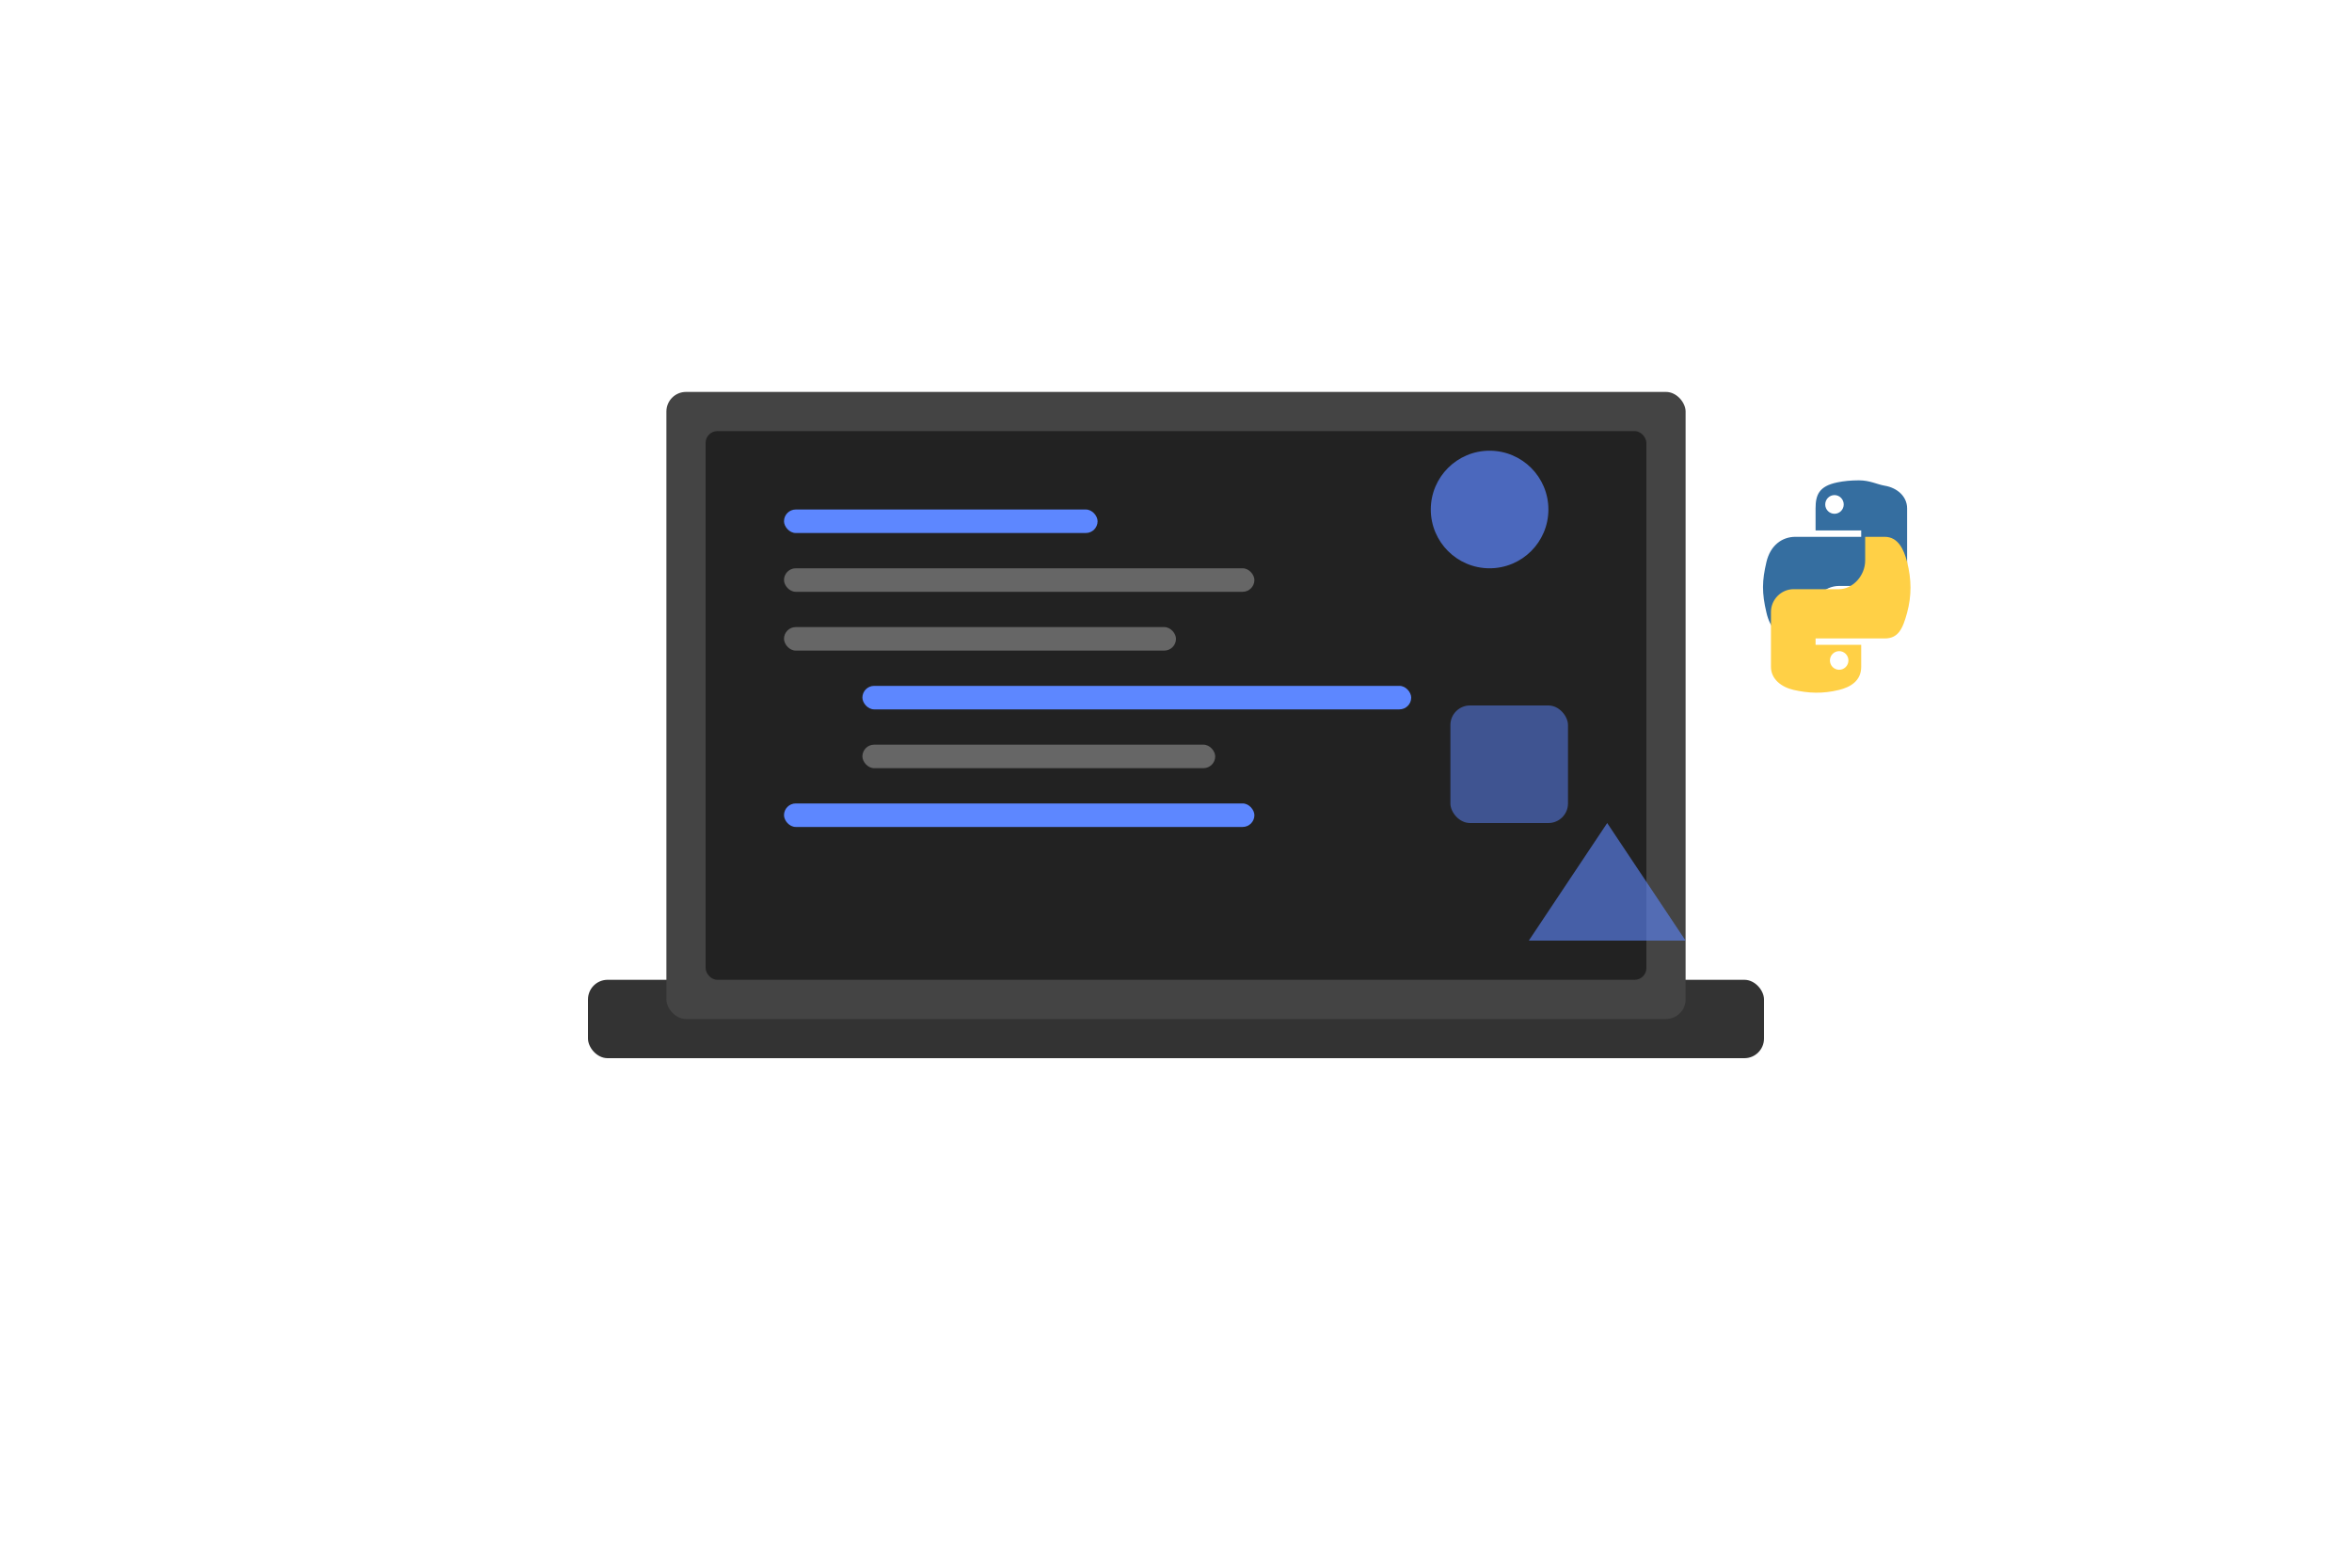 <svg xmlns="http://www.w3.org/2000/svg" width="600" height="400" viewBox="0 0 600 400" fill="none">
  <!-- Laptop Base -->
  <rect x="150" y="250" width="300" height="20" rx="5" fill="#333" />
  
  <!-- Laptop Screen -->
  <rect x="170" y="100" width="260" height="160" rx="5" fill="#444" />
  <rect x="180" y="110" width="240" height="140" rx="3" fill="#222" />
  
  <!-- Code Lines -->
  <rect x="200" y="130" width="80" height="6" rx="3" fill="#5D87FF" />
  <rect x="200" y="145" width="120" height="6" rx="3" fill="#666" />
  <rect x="200" y="160" width="100" height="6" rx="3" fill="#666" />
  <rect x="220" y="175" width="140" height="6" rx="3" fill="#5D87FF" />
  <rect x="220" y="190" width="90" height="6" rx="3" fill="#666" />
  <rect x="200" y="205" width="120" height="6" rx="3" fill="#5D87FF" />

  <!-- Floating Symbols -->
  <circle cx="380" cy="130" r="15" fill="#5D87FF" opacity="0.7" />
  <rect x="370" y="180" width="30" height="30" rx="5" fill="#5D87FF" opacity="0.5" />
  <polygon points="410,210 430,240 390,240" fill="#5D87FF" opacity="0.6" />
  
  <!-- Python Logo -->
  <g transform="translate(450, 120) scale(0.4)">
    <path d="M60.51,6.398C55.463,6.399 50.736,6.857 46.676,7.723C35.033,10.134 32.893,15.77 32.893,24.296L32.893,38.355L61.988,38.355L61.988,42.427L32.893,42.427L20.068,42.427C11.543,42.427 4.097,47.816 1.574,58.414C-1.284,70.529 -1.445,78.092 1.574,90.839C3.752,100.328 9.41,107.314 17.935,107.314L30.358,107.314L30.358,91.465C30.358,81.938 38.334,73.756 47.935,73.756L77.014,73.756C84.996,73.756 91.266,67.305 91.266,59.323L91.266,24.296C91.266,16.582 84.845,11.129 77.014,9.826C72.07,8.983 67.557,6.398 60.51,6.398ZM44.956,15.807C48.195,15.807 50.843,18.489 50.843,21.795C50.843,25.08 48.195,27.728 44.956,27.728C41.695,27.728 39.046,25.08 39.046,21.795C39.046,18.489 41.695,15.807 44.956,15.807Z" fill="#356EA0"/>
    <path d="M64.523,42.427L64.523,57.524C64.523,67.468 56.337,75.825 47.935,75.825L18.856,75.825C10.96,75.825 4.434,82.46 4.434,90.355L4.434,125.382C4.434,133.096 10.986,138.261 18.856,140.073C28.297,142.213 37.374,142.676 47.935,140.073C55.004,138.319 61.988,134.378 61.988,125.382L61.988,111.323L32.893,111.323L32.893,107.251L61.988,107.251L77.014,107.251C85.539,107.251 88.451,101.292 91.266,90.839C94.196,80.002 94.094,69.591 91.266,58.414C89.209,50.558 85.539,42.428 77.014,42.428L64.523,42.428L64.523,42.427ZM47.935,115.346C51.196,115.346 53.844,117.994 53.844,121.279C53.844,124.586 51.196,127.234 47.935,127.234C44.696,127.234 42.048,124.586 42.048,121.279C42.048,117.994 44.696,115.346 47.935,115.346Z" fill="#FFD046"/>
  </g>
</svg>
